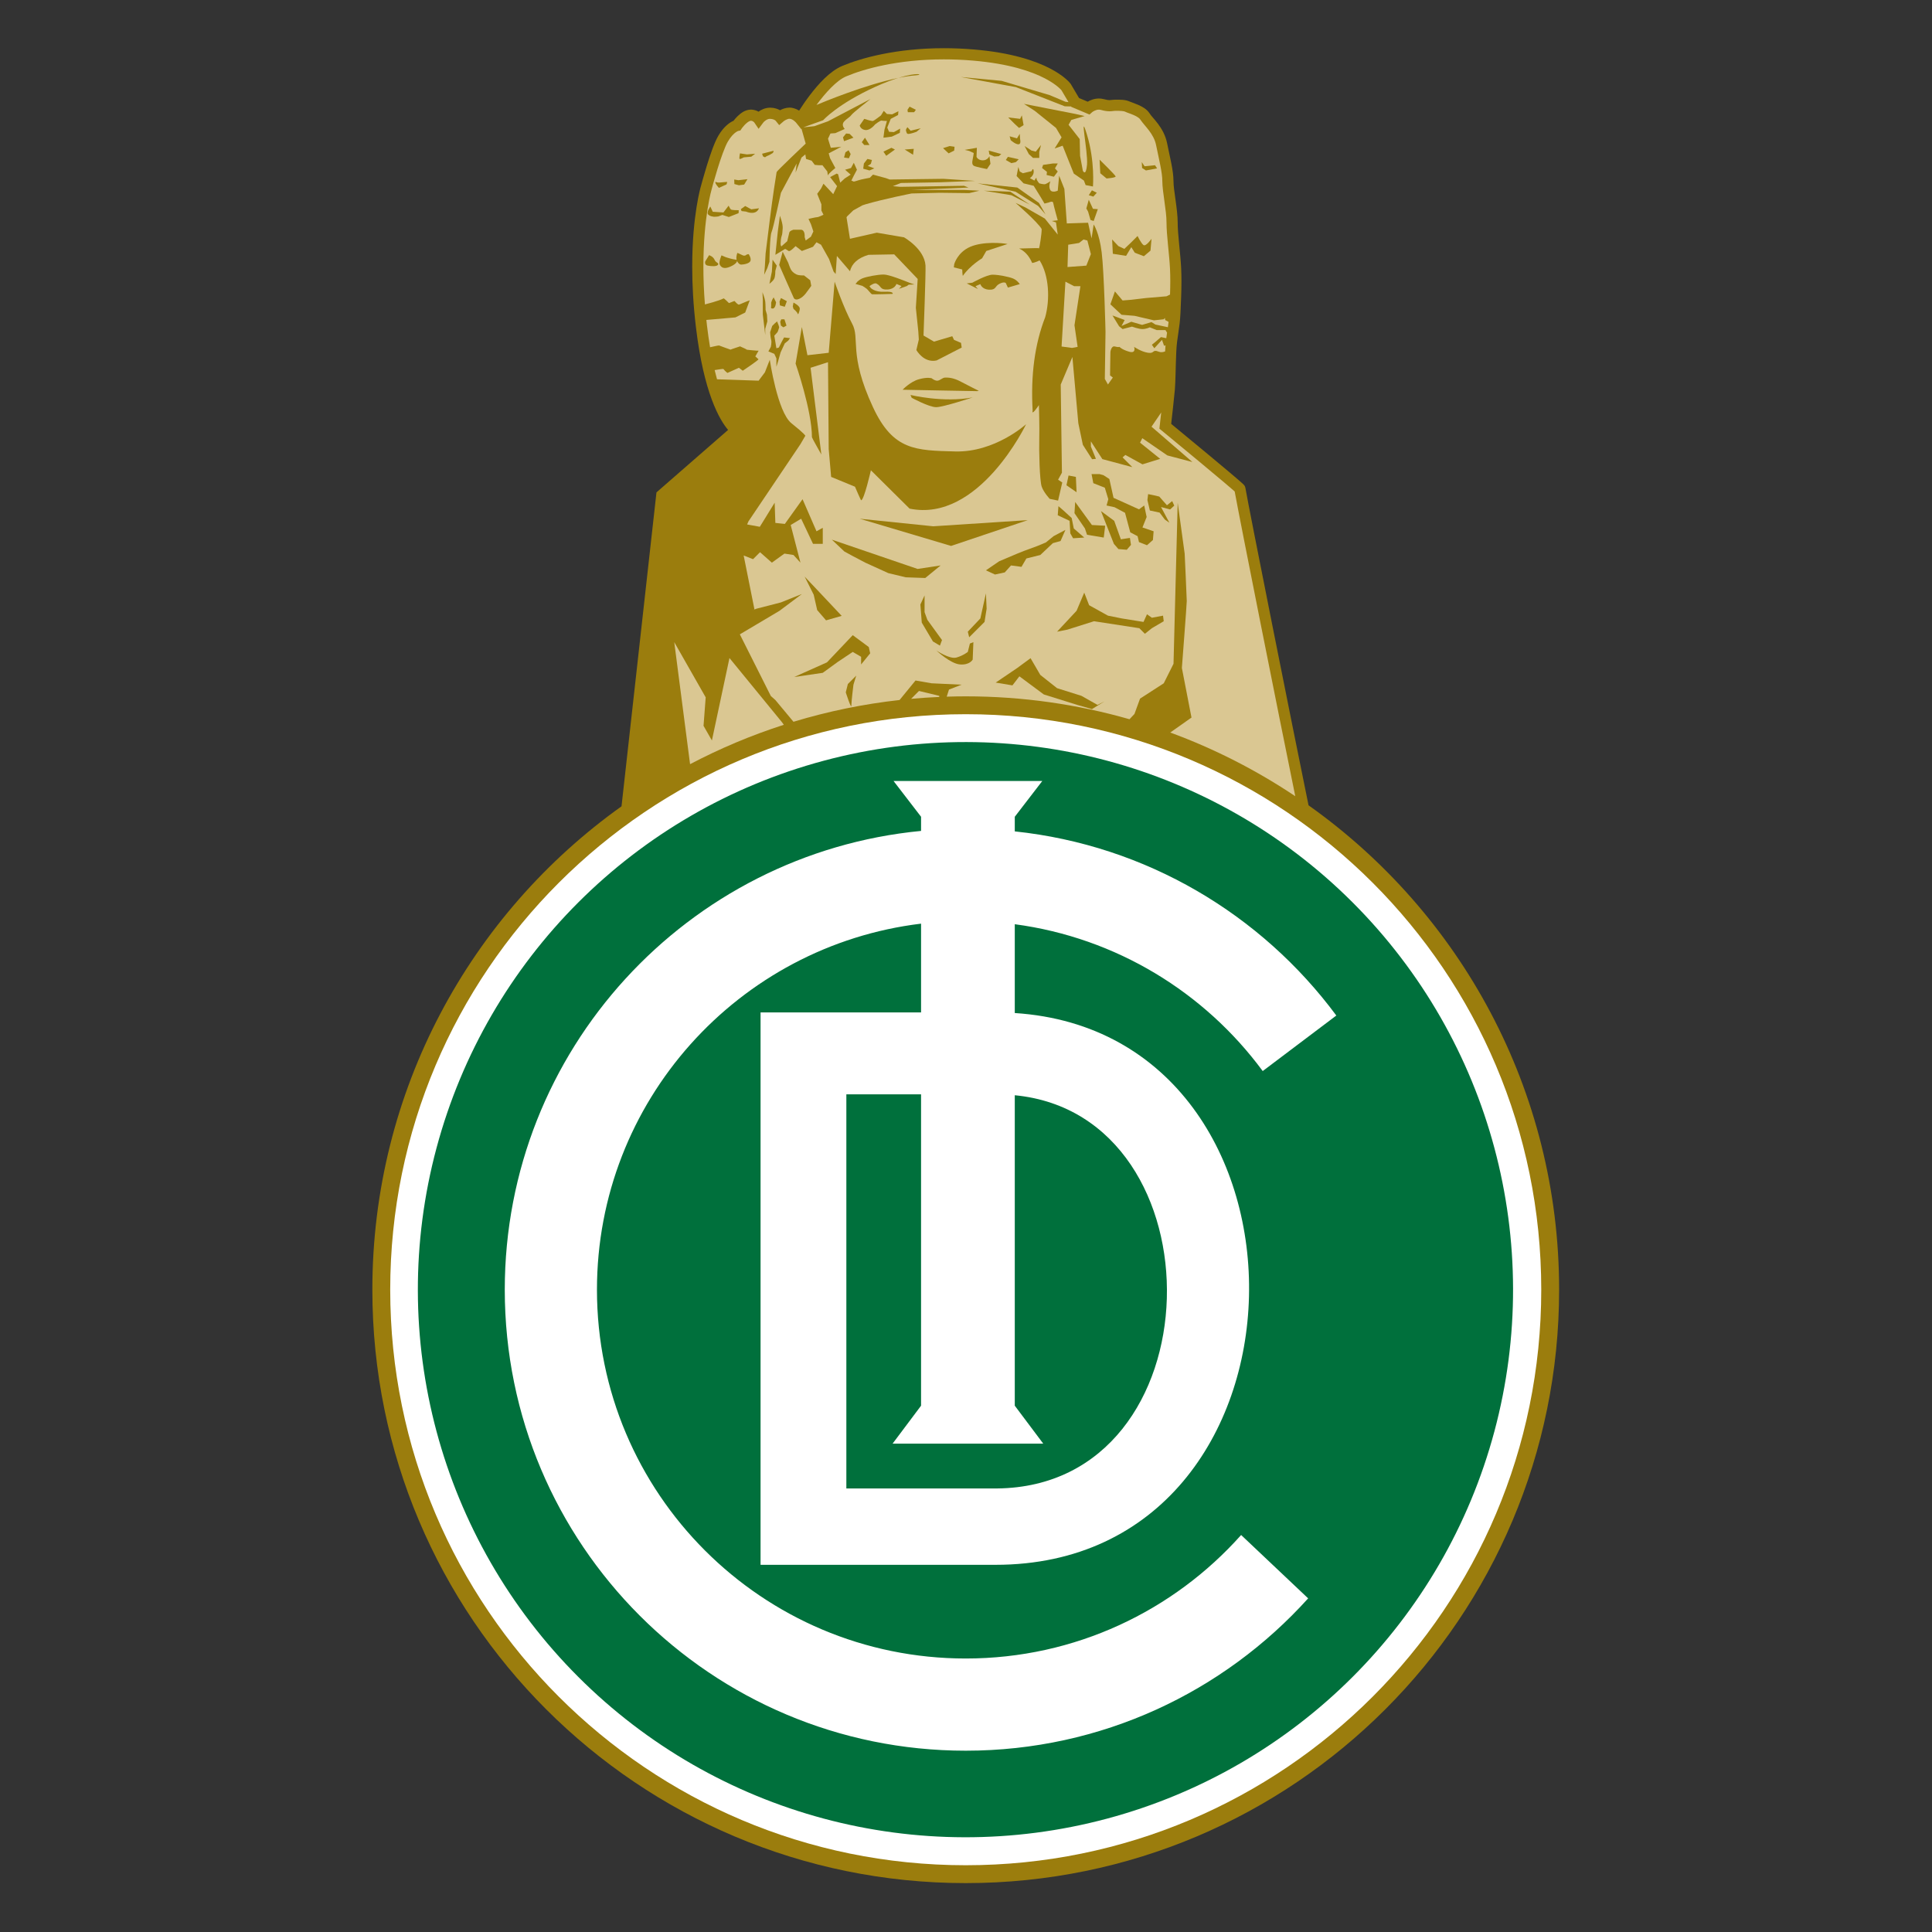 <?xml version="1.0" encoding="UTF-8" standalone="no"?>
<svg
   xmlns:dc="http://purl.org/dc/elements/1.1/"
   xmlns:cc="http://creativecommons.org/ns#"
   xmlns:rdf="http://www.w3.org/1999/02/22-rdf-syntax-ns#"
   xmlns:svg="http://www.w3.org/2000/svg"
   xmlns="http://www.w3.org/2000/svg"
   xmlns:sodipodi="http://sodipodi.sourceforge.net/DTD/sodipodi-0.dtd"
   xmlns:inkscape="http://www.inkscape.org/namespaces/inkscape"
   version="1.1"
   id="Layer_1"
   x="0px"
   y="0px"
   viewBox="0 0 1000 1000"
   xml:space="preserve"
   sodipodi:docname="Elche Ilicitano Cf.svg"
   width="1000"
   height="1000"
   inkscape:version="1.0.1 (3bc2e813f5, 2020-09-07)"><rect x="0" y="0" width="1000" height="1000" fill="#333333" stroke="none"/><defs
   id="defs155" /><sodipodi:namedview
   pagecolor="#ffffff"
   bordercolor="#666666"
   borderopacity="1"
   objecttolerance="10"
   gridtolerance="10"
   guidetolerance="10"
   inkscape:pageopacity="0"
   inkscape:pageshadow="2"
   inkscape:window-width="1920"
   inkscape:window-height="1017"
   id="namedview153"
   showgrid="false"
   inkscape:zoom="0.845"
   inkscape:cx="500"
   inkscape:cy="500"
   inkscape:window-x="-8"
   inkscape:window-y="-8"
   inkscape:window-maximized="1"
   inkscape:current-layer="Layer_1"
   inkscape:document-rotation="0" />










































































<g
   id="g1057"
   transform="matrix(1.678,0,0,1.678,-16.122,-165.315)"><path
     style="fill:#9b7d0d"
     d="m 413.242,346.93 c -4.523,-22.014 -18.581,-92.519 -19.475,-97.91 -0.182,-0.72 -0.302,-0.676 -0.361,-0.811 -0.231,-0.282 -0.339,-0.362 -0.577,-0.587 -2.818,-2.578 -18.399,-15.423 -21.955,-18.352 0.268,-2.348 0.958,-8.476 1.137,-10.603 0.226,-2.719 0.219,-6.986 0.436,-11.68 0.193,-4.501 1.054,-6.868 1.287,-11.831 0.151,-3.345 0.308,-6.607 0.308,-9.869 0,-1.351 -0.026,-2.7 -0.09,-4.054 -0.228,-4.64 -1.082,-10.463 -1.074,-14.114 -0.017,-4.167 -1.314,-10.043 -1.289,-12.689 -0.019,-3.397 -1.133,-7.484 -1.974,-11.737 -1,-4.952 -4.697,-7.923 -5.387,-9.179 -0.94,-1.43 -2.327,-2.096 -3.539,-2.654 -1.185,-0.515 -2.409,-0.904 -2.534,-0.984 -1.544,-0.71 -3.099,-0.577 -4.42,-0.612 -0.998,0.012 -1.471,0.153 -1.895,0.141 -0.342,-0.002 -0.822,-0.046 -1.738,-0.296 -0.531,-0.145 -1.053,-0.207 -1.537,-0.205 -1.512,0.025 -2.681,0.537 -3.429,0.987 l -2.684,-1.132 -2.55,-4.313 -0.047,-0.066 c -0.292,-0.435 -6.693,-8.668 -29.852,-10.596 -3.235,-0.275 -6.323,-0.396 -9.257,-0.396 -14.722,0.003 -25.56,3.048 -31.343,5.472 -3.914,1.682 -7.328,5.563 -9.981,9.013 -1.395,1.835 -2.543,3.559 -3.315,4.778 -0.626,-0.395 -1.42,-0.749 -2.389,-0.902 -0.199,-0.027 -0.399,-0.035 -0.581,-0.035 -1.224,0.035 -2.21,0.423 -2.909,0.812 -0.698,-0.395 -1.684,-0.755 -2.966,-0.789 -0.033,-0.004 -0.07,-0.002 -0.099,-0.002 -0.02,0 -0.038,0 -0.042,0 -1.564,0.046 -2.731,0.636 -3.528,1.235 -0.552,-0.315 -1.267,-0.578 -2.161,-0.637 h 0.001 c -0.131,-0.01 -0.205,-0.006 -0.205,-0.006 -1.946,0.06 -3.202,1.193 -4.153,2.083 -0.521,0.517 -0.933,1.014 -1.201,1.363 -1.046,0.452 -2.968,1.664 -4.713,4.664 -1.247,2.149 -2.499,5.897 -3.55,9.265 -1.032,3.345 -1.79,6.21 -1.794,6.224 -0.024,0.079 -2.689,8.979 -2.689,24.856 0,5.411 0.311,11.63 1.138,18.588 2.439,20.528 7.371,28.766 9.932,31.766 l -22.095,19.269 -10.78,96.835 c -46.522,33.188 -76.858,87.604 -76.859,149.109 0,101.091 81.946,183.039 183.036,183.041 101.092,-0.002 183.036,-81.949 183.038,-183.039 -0.001,-61.698 -30.525,-116.262 -77.296,-149.421 z"
     id="path2" /><path
     style="fill:#dac792"
     d="m 250.85,321.336 -16.23,-19.839 -5.418,25.427 -2.58,-4.517 0.678,-8.971 -0.032,0.155 -9.679,-16.992 4.878,37.637 c 9.206,-4.839 18.873,-8.915 28.92,-12.148 z"
     id="path4" /><path
     style="fill:#dac792"
     d="m 293.08,311.654 -2.427,2.428 c 2.876,-0.263 5.774,-0.455 8.688,-0.583 -0.013,-0.211 -0.021,-0.341 -0.021,-0.341 z"
     id="path6" /><path
     style="fill:#dac792"
     d="m 409.15,344.118 c -5.034,-24.655 -17.222,-85.834 -18.686,-93.988 -0.141,-0.128 -0.324,-0.292 -0.542,-0.482 -0.619,-0.544 -1.516,-1.314 -2.593,-2.224 -2.152,-1.822 -5.023,-4.22 -7.895,-6.603 -5.74,-4.768 -11.46,-9.476 -11.473,-9.484 l -0.724,-0.598 0.107,-0.929 c 0,-0.006 0.209,-1.829 0.456,-4.055 l -2.991,4.384 12.61,10.896 -7.73,-2.035 -7.725,-5.317 -0.689,1.38 6.206,4.997 -5.468,1.694 -5.269,-2.903 -0.86,0.752 3.01,3.011 -9.246,-2.473 -3.55,-5.484 0.009,1.613 1.551,3.791 -1.182,0.108 -2.852,-4.437 -1.397,-6.667 -1.83,-20.433 -3.598,8.506 0.372,27.196 -1.184,2.151 1.291,0.861 -1.291,5.592 -2.58,-0.538 c 0,0 -1.829,-1.936 -2.474,-3.763 -0.645,-1.829 -0.859,-11.185 -0.752,-14.733 0.106,-3.548 -0.107,-10.431 -0.107,-10.431 0,0 -2.366,3.548 -1.937,1.72 -0.63,-10.962 0.663,-20.57 3.871,-28.82 1.52,-5.468 1.232,-12.889 -1.721,-17.53 0,0 -1.236,0.652 -2.294,0.789 -1.044,-2.413 -2.485,-3.765 -4.031,-4.452 0.944,-0.012 2.397,-0.038 3.959,-0.1 1.781,-0.071 2.148,-0.002 2.189,0.054 0.147,-0.212 0.853,-4.629 0.81,-5.975 -1.296,-2.23 -8.053,-8.059 -8.053,-8.059 l 3.011,1.396 6.022,3.442 3.979,4.946 -0.54,-3.764 -1.287,-0.43 1.827,-0.215 c 0,0 -1.292,-4.625 -1.4,-5.376 -0.106,-0.753 -1.396,-0.109 -1.396,-0.109 l -1.29,0.322 -1.076,-1.828 -2.257,-3.655 -3.119,-0.753 -2.152,-2.258 0.538,-2.796 0.431,1.398 0.97,0.537 2.687,-0.644 c 0,0 0.54,-1.4 0.646,0 0.107,1.397 -1.186,2.15 -1.186,2.15 l 1.4,0.753 c 0,0 0.753,-1.291 0.646,-0.753 -0.106,0.538 0.86,1.613 0.86,1.613 0,0 1.396,0.43 1.934,0.215 0.539,-0.215 1.507,-0.861 1.507,-0.861 0,0 -0.647,1.399 -0.108,2.582 0.54,1.182 2.367,0.321 2.367,0.321 l 0.43,-4.624 1.613,4.086 0.751,10.646 6.563,-0.213 1.075,4.839 0.645,-4.302 c 0,0 1.719,2.473 2.473,8.603 0.753,6.129 1.184,24.519 1.184,24.519 l -0.215,14.518 0.967,1.721 1.507,-2.151 -0.86,-0.645 0.107,-7.205 c 0,0 0.214,-2.043 1.397,-1.721 1.183,0.323 1.397,0.108 1.397,0.108 0,0 0.752,0.86 3.012,1.505 2.259,0.645 1.507,-1.505 1.507,-1.505 0,0 2.149,1.505 4.299,1.828 2.153,0.322 1.185,-1.184 3.334,-0.323 0.611,0.245 1.284,0.153 1.933,-0.095 0.002,-0.03 0.003,-0.059 0.004,-0.09 0.03,-0.636 0.071,-1.23 0.118,-1.791 l -0.441,0.148 -0.645,-1.828 -2.365,2.581 -0.753,-1.077 1.075,-0.86 1.721,-1.505 1.647,0.347 c 0.078,-0.596 0.161,-1.164 0.244,-1.722 l -0.492,-0.776 h -2.69 l -2.15,-0.86 c 0,0 -1.076,0.538 -2.26,0.538 -1.183,0 -3.226,-0.753 -3.226,-0.753 l -2.903,0.753 -1.077,-0.86 -2.04,-3.334 3.761,1.398 -0.967,1.828 3.013,-1.29 3.332,0.967 2.904,-0.86 1.183,0.753 3.861,0.827 c 0.078,-0.537 0.149,-1.083 0.215,-1.651 l -1.066,-0.575 -0.063,-0.641 -0.365,0.426 -3.012,0.323 -6.022,-1.399 -3.979,-0.322 -3.44,-3.227 1.397,-3.979 2.366,2.797 2.689,-0.216 4.514,-0.537 6.346,-0.538 1.086,-0.528 c 0.044,-1.382 0.075,-2.75 0.075,-4.103 0,-1.307 -0.023,-2.602 -0.086,-3.889 -0.207,-4.398 -1.071,-10.188 -1.078,-14.28 0.017,-3.575 -1.266,-9.311 -1.289,-12.689 0.017,-2.625 -1.023,-6.71 -1.904,-11.061 -0.718,-3.653 -3.474,-5.841 -4.933,-8.028 -0.137,-0.292 -1.007,-0.917 -2.002,-1.324 -1.018,-0.453 -1.946,-0.707 -2.688,-1.059 -0.168,-0.151 -1.624,-0.286 -2.88,-0.249 -0.486,-0.013 -0.925,0.126 -1.895,0.139 -0.702,0.002 -1.535,-0.112 -2.65,-0.416 -0.217,-0.06 -0.42,-0.082 -0.625,-0.084 -0.935,-0.027 -1.937,0.653 -2.073,0.784 l -0.002,0.002 -0.813,0.724 -5.611,-2.366 -0.075,-0.127 -1.957,-0.055 -15.056,-5.915 -16.992,-3.12 12.585,1.184 14.839,4.409 4.84,2.043 0.952,0.119 -2.162,-3.658 c -0.03,-0.036 -0.078,-0.09 -0.141,-0.16 -0.16,-0.171 -0.427,-0.445 -0.826,-0.79 -0.799,-0.689 -2.122,-1.669 -4.158,-2.725 -4.066,-2.114 -10.988,-4.535 -22.202,-5.482 -3.136,-0.265 -6.127,-0.38 -8.967,-0.38 -14.234,-0.004 -24.679,2.962 -30.011,5.203 -3.073,1.213 -6.707,5.369 -9.272,8.858 1.783,-0.755 14.781,-6.182 25.226,-8.338 -1.918,0.596 -4.258,1.463 -7.049,2.73 -11.613,5.269 -16.13,10.323 -16.13,10.323 l -6.081,2.186 3.391,-0.357 4.194,-1.505 13.121,-6.882 c 0,0 -5.379,4.193 -5.915,4.946 -0.537,0.753 -1.29,0.968 -2.256,2.043 -0.97,1.077 0.213,2.259 0.213,2.259 l -2.902,1.29 -1.507,0.107 -0.753,1.613 0.862,2.797 3.224,-0.323 -3.87,2.043 0.43,1.506 1.613,3.01 c 0,0 -2.26,1.829 -2.26,2.259 0,0.43 -0.214,-1.183 -0.214,-1.183 l -1.506,-1.937 h -1.183 l -1.183,-0.107 -0.967,-1.29 -1.721,-0.538 -0.216,-1.398 -1.183,0.968 -1.827,4.623 0.324,-2.795 -4.84,9.033 c 0,0 -2.366,10.969 -2.903,12.152 -0.54,1.184 -0.646,9.141 -0.646,9.141 l -0.646,1.935 -0.967,2.044 0.216,-2.797 0.214,-3.763 1.29,-10.323 c 0,0 0.955,-7.841 2.113,-14.784 0.056,-0.331 8.963,-8.767 8.963,-8.767 l -1.298,-4.602 -0.073,0.127 -1.585,-1.977 c 0,0 0,0 -0.014,-0.017 -0.023,-0.027 -0.06,-0.071 -0.114,-0.125 -0.105,-0.111 -0.269,-0.268 -0.463,-0.424 -0.393,-0.321 -0.911,-0.594 -1.31,-0.633 -0.029,-0.003 -0.074,-0.006 -0.136,-0.006 -0.606,-0.05 -1.68,0.621 -1.823,0.774 l -0.012,0.008 -1.347,1.171 -1.111,-1.376 -0.003,0.004 c -0.044,-0.039 -0.131,-0.113 -0.264,-0.192 -0.267,-0.154 -0.696,-0.344 -1.456,-0.37 v 0.002 c -0.902,-0.058 -1.914,0.9 -2.063,1.124 l -0.008,0.01 -1.444,1.942 -1.364,-2 -0.01,-0.006 c -0.04,-0.045 -0.114,-0.12 -0.21,-0.192 -0.199,-0.147 -0.438,-0.273 -0.784,-0.286 l -0.045,-0.002 -0.012,-0.001 c -0.189,0.014 -0.677,0.211 -1.165,0.624 -0.536,0.428 -1.051,1.015 -1.351,1.4 -0.203,0.256 -0.296,0.393 -0.296,0.395 l -0.394,0.586 -0.654,0.13 c -0.018,0.007 -0.047,0.018 -0.087,0.035 -0.124,0.05 -0.347,0.157 -0.645,0.366 -0.596,0.418 -1.496,1.239 -2.46,2.877 -0.904,1.506 -2.234,5.288 -3.226,8.533 -1.013,3.271 -1.754,6.082 -1.771,6.146 0.002,0.003 -0.145,0.476 -0.383,1.502 -0.238,1.026 -0.561,2.567 -0.883,4.599 -0.643,4.061 -1.294,10.074 -1.294,17.819 0,3.531 0.14,7.43 0.473,11.659 l 0.114,-0.05 c 0,0 4.256,-1.061 5.646,-1.828 0.14,-0.077 1.506,1.295 1.667,1.452 0.018,0.017 1.674,-0.701 1.722,-0.645 0.256,0.295 0.849,0.994 1.29,1.13 0.096,0.029 2.548,-1.095 3.387,-1.345 0.019,-0.006 -1.397,3.764 -1.397,3.764 l -3.012,1.505 -8.971,0.782 c 0.063,0.583 0.125,1.163 0.196,1.757 0.285,2.398 0.604,4.615 0.948,6.668 0.943,-0.184 2.427,-0.568 2.774,-0.549 0.018,0 3.523,1.325 3.55,1.29 0.055,-0.079 3.007,-1.041 2.956,-1.021 -0.085,0.031 2.148,0.918 1.99,1.021 -0.051,0.032 3.663,0.393 3.71,0.323 0.058,-0.088 -1.066,1.78 -1.022,1.774 0.065,-0.009 0.753,0.7 0.969,0.86 0.214,0.162 -4.839,3.549 -4.839,3.549 l -1.183,-0.915 -3.545,1.589 c -0.056,0 -0.83,-0.659 -1.241,-1.212 -0.069,-0.091 -2.001,0.219 -2.703,0.335 0.239,1.003 0.483,1.946 0.731,2.84 l 12.833,0.428 1.937,-2.581 1.503,-3.871 c 0,0 2.367,16.13 6.669,19.573 4.3,3.44 4.3,3.872 4.3,3.872 l -1.504,2.58 -16.044,23.825 -0.413,0.951 3.919,0.718 1.138,-1.834 3.442,-5.593 0.214,6.236 2.931,0.307 5.458,-7.62 4.302,9.895 1.935,-1.076 v 4.946 h -3.01 l -3.656,-7.743 -3.228,1.936 3.013,11.614 -2.153,-2.367 -2.796,-0.43 -3.871,2.796 -3.656,-3.226 -2.15,2.151 -2.895,-1.137 3.325,16.622 -0.616,0.27 1.26,-0.484 7.529,-1.936 6.453,-2.582 -6.882,5.163 -12.249,7.27 9.555,19.013 1.402,1.249 5.589,6.706 c 10.538,-3.192 21.476,-5.463 32.723,-6.714 l 4.92,-6.014 4.947,0.86 9.249,0.43 -3.873,1.506 c 0,0 -0.306,0.948 -0.698,2.187 1.949,-0.062 3.905,-0.099 5.869,-0.099 17.52,0 34.464,2.466 50.508,7.061 l 1.533,-1.623 1.721,-4.73 7.313,-4.732 3.012,-6.023 1.288,-49.683 2.152,15.701 c 0,0 0.646,13.55 0.646,14.625 0,1.076 -1.507,20.647 -1.507,20.647 l 2.966,15.304 -6.554,4.613 c 13.697,5.032 26.626,11.659 38.567,19.648 z"
     id="path8" /><path
     style="fill:#ffffff"
     d="m 129.975,496.35 c 0.002,49.03 19.867,93.395 51.997,125.529 v 0 c 32.134,32.131 76.498,51.993 125.528,51.995 v 0 c 49.031,-0.002 93.395,-19.864 125.53,-51.995 v 0 c 32.13,-32.134 51.994,-76.499 51.994,-125.529 v 0 c 0,-49.032 -19.864,-93.396 -51.994,-125.53 v 0 C 400.895,338.69 356.531,318.826 307.5,318.823 v 0 c -49.031,0.002 -93.395,19.867 -125.528,51.997 v 0 c -32.131,32.135 -51.995,76.498 -51.997,125.53 z"
     id="path10" /><ellipse
     transform="matrix(0.707,-0.707,0.707,0.707,-260.908,362.814)"
     style="fill:#00703c"
     cx="307.501"
     cy="496.351"
     rx="168.936"
     ry="168.937"
     id="ellipse12" /><path
     style="fill:#9b7d0d"
     d="m 230.009,178.628 c -0.43,-1.021 -1.667,-1.398 -1.667,-1.398 l -1.183,1.882 c 0,0 -0.377,1.13 0.753,1.343 1.129,0.216 2.797,0.323 3.173,-0.268 0.376,-0.592 -0.647,-0.537 -1.076,-1.559 z"
     id="path14" /><path
     style="fill:#9b7d0d"
     d="m 239.957,177.016 c 0,0 -0.537,0.645 -1.346,0.214 -0.804,-0.431 -1.557,-0.699 -1.557,-0.699 0,0 -0.43,1.076 -0.27,1.936 0.014,0.072 0.035,0.142 0.054,0.212 -0.062,-0.017 -0.126,-0.035 -0.214,-0.05 -0.917,-0.162 -0.97,-0.162 -1.613,-0.323 -0.646,-0.162 -1.613,-0.484 -1.613,-0.484 l -1.237,-0.538 c 0,0 -0.915,2.097 -0.538,2.85 0.376,0.751 1.13,1.56 3.226,0.645 2.097,-0.913 2.097,-1.72 2.097,-1.72 0,0 0.01,-0.005 0.025,-0.013 0.276,0.611 0.77,1.089 1.267,1.089 0.644,0 2.527,-0.269 2.85,-1.13 0.32,-0.86 -0.539,-2.097 -0.539,-2.097 z"
     id="path16" /><path
     style="fill:#9b7d0d"
     d="m 229.579,165.346 c 0.216,0.108 1.56,-0.053 1.56,-0.053 l 1.29,-0.483 1.99,0.645 3.012,-1.183 0.053,-0.915 c 0,0 -2.205,0.055 -2.472,-0.269 -0.271,-0.321 -0.646,-1.128 -0.646,-1.128 l -1.613,2.096 -3.281,-0.215 -0.752,-1.613 c 0,0 -1.344,1.828 -0.645,2.474 0.697,0.644 1.29,0.538 1.504,0.644 z"
     id="path18" /><path
     style="fill:#9b7d0d"
     d="m 239.474,162.067 -1.346,0.968 0.216,0.591 1.397,0.161 c 0,0 1.29,0.593 2.473,0.324 1.183,-0.269 1.506,-1.344 1.506,-1.344 l -2.367,0.321 z"
     id="path20" /><path
     style="fill:#9b7d0d"
     d="m 233.719,155.4 0.216,-0.753 c 0,0 -0.86,0 -2.204,0.161 -1.346,0.162 -1.346,-0.483 -1.452,-0.054 -0.107,0.43 1.077,1.72 1.077,1.72 z"
     id="path22" /><polygon
     style="fill:#9b7d0d"
     points="239.151,155.454 240.171,153.786 237.375,154.109 236.084,153.894 236.138,155.292 237.538,155.669 "
     id="polygon24" /><path
     style="fill:#9b7d0d"
     d="m 239.043,147.064 2.311,-0.213 1.183,-0.915 -2.527,0.214 -2.15,-0.323 c 0,0 -0.269,1.399 -0.163,1.667 0.11,0.271 1.346,-0.43 1.346,-0.43 z"
     id="path26" /><path
     style="fill:#9b7d0d"
     d="m 245.387,146.958 c 0.377,0.214 0.163,-0.054 0.86,-0.323 0.7,-0.268 1.506,-0.753 1.72,-0.914 0.216,-0.162 0.27,-0.7 0.27,-0.7 l -3.549,0.915 0.269,0.806 c 0,0.001 0.053,0.001 0.43,0.216 z"
     id="path28" /><path
     style="fill:#9b7d0d"
     d="m 286.688,122.559 c 1.965,-0.406 3.841,-0.699 5.533,-0.819 2.288,-0.163 0.53,-1.065 -5.533,0.819 z"
     id="path30" /><path
     style="fill:#9b7d0d"
     d="m 252.863,175.939 c 0.43,0.323 2.15,-1.505 2.15,-1.505 l 1.936,1.505 3.44,-1.29 1.075,-1.398 1.398,0.753 2.473,4.408 1.399,3.873 0.645,0.752 0.377,-5.565 4.032,4.705 c 0.579,-2.4 2.48,-4.085 5.7,-5.055 l 7.952,-0.143 7.238,7.583 -0.564,8.905 0.753,7.259 0.16,2.528 -0.753,3.225 c 0,0 2.206,4.087 6.238,3.226 l 7.743,-3.978 -0.216,-1.452 -2.15,-0.915 -0.537,-1.129 -5.646,1.667 -3.226,-1.883 c 0,0 0.739,-19.668 0.611,-21.591 -0.344,-5.171 -6.637,-8.704 -6.637,-8.704 l -8.387,-1.429 -8.279,1.883 -1.061,-6.632 c 0.069,-0.106 0.144,-0.211 0.217,-0.316 l 1.867,-1.816 2.834,-1.562 c 0.31,-0.111 0.634,-0.219 0.983,-0.32 5.913,-1.721 14.195,-3.334 14.195,-3.334 l 8.71,-0.215 9.032,0.108 3.12,-0.753 -4.517,-0.215 H 290.5 l 17.852,-0.753 -1.4,-0.537 -19.678,0.322 -2.257,-0.215 2.473,-0.968 12.044,-0.215 10.861,-0.43 -9.786,-0.645 -16.561,0.215 -1.183,-0.43 -3.98,-1.076 -0.967,0.969 c 0,0 -2.903,0.537 -3.441,0.752 -0.538,0.215 -1.506,0.43 -1.506,0.43 l -0.753,-0.322 0.753,-1.506 0.967,-1.828 -0.967,-2.151 -0.86,1.613 -1.829,0.538 1.723,1.505 -1.83,1.183 -1.397,1.292 -0.647,-2.582 -0.429,-0.215 -2.043,1.076 2.15,2.796 -1.183,2.474 -3.01,-3.227 -0.753,1.507 -1.183,1.613 1.29,3.227 v 1.935 l 0.646,1.29 c 0,0 -1.506,0.753 -1.936,0.753 -0.43,0 -2.686,0.538 -2.686,0.538 l 0.751,1.613 0.752,2.258 -0.752,1.613 -1.614,1.182 -0.321,-1.075 c 0,0 0.214,-2.258 -1.183,-2.258 -1.399,0 -2.26,0 -2.26,0 0,0 -1.183,0.323 -1.289,0.86 -0.108,0.538 -0.646,2.689 -0.646,2.689 l -1.827,1.612 c 0,0 -0.216,-0.322 -0.216,-0.86 0,-0.537 0.109,-1.828 0.323,-2.365 0.216,-0.539 0.216,-0.968 0.324,-2.367 0.106,-1.398 -0.86,-3.871 -0.86,-3.871 l -0.646,4.839 -0.753,7.205 3.012,-1.828 c -0.002,0 0.642,0.323 1.074,0.645 z"
     id="path32" /><polygon
     style="fill:#9b7d0d"
     points="272.005,146.043 271.359,144.861 270.391,145.506 269.962,147.119 271.465,147.334 "
     id="polygon34" /><polygon
     style="fill:#9b7d0d"
     points="270.605,139.698 269.638,140.881 269.962,142.065 272.864,140.99 271.681,139.807 "
     id="polygon36" /><path
     style="fill:#9b7d0d"
     d="m 276.521,138.624 c 1.505,0.215 3.01,-1.722 3.01,-1.722 0,0 1.613,-1.29 2.043,-1.183 0.43,0.108 1.613,0.108 1.613,0.108 l -0.752,2.688 -0.324,2.474 2.583,-0.323 2.473,-1.183 0.107,-1.29 -1.936,1.075 -1.504,-0.107 -0.539,-1.291 1.075,-2.689 2.259,-1.183 0.107,-1.183 -1.936,0.968 -1.613,-0.108 -0.967,-0.967 -0.86,1.398 c 0,0 -2.042,1.612 -2.475,1.72 -0.43,0.108 -2.687,-0.646 -2.687,-0.646 l -1.4,2.043 c 0,0.002 0.217,1.186 1.723,1.401 z"
     id="path38" /><polygon
     style="fill:#9b7d0d"
     points="276.198,143.248 277.811,143.248 276.411,140.99 275.444,142.388 "
     id="polygon40" /><path
     style="fill:#9b7d0d"
     d="m 258.129,189.06 c 1.076,-1.398 1.723,-2.367 1.723,-2.367 l -0.323,-1.72 -1.936,-1.506 c 0,0 -1.506,0.108 -2.366,-0.322 -0.86,-0.43 -1.397,-0.968 -1.721,-1.613 -0.322,-0.646 -0.753,-1.937 -0.753,-1.937 l -1.72,-3.44 -1.077,4.086 c 0,0 4.398,10.025 4.516,10.216 0.696,1.098 2.584,0.001 3.657,-1.397 z"
     id="path42" /><path
     style="fill:#9b7d0d"
     d="m 248.453,184.435 c 0.322,-0.752 0.322,-2.366 0.322,-2.366 l 0.432,-1.613 -1.292,-1.827 -0.214,3.657 -0.752,3.763 c -0.002,-0.001 1.181,-0.861 1.504,-1.614 z"
     id="path44" /><path
     style="fill:#9b7d0d"
     d="m 247.807,190.995 -0.323,0.86 v 1.183 c 0,0 -0.321,0.753 0.54,0.646 0.859,-0.108 0.967,-1.936 0.967,-1.936 l -0.753,-1.505 z"
     id="path46" /><polygon
     style="fill:#9b7d0d"
     points="250.173,192.716 251.68,193.146 252.323,191.424 250.496,190.458 250.067,191.532 "
     id="polygon48" /><path
     style="fill:#9b7d0d"
     d="m 256.303,193.684 c 0,-0.861 -1.937,-1.829 -1.937,-1.829 l -0.214,1.183 0.214,0.753 c 0,0 1.183,0.969 1.29,1.506 0.11,0.537 0.647,-0.753 0.647,-1.613 z"
     id="path50" /><polygon
     style="fill:#9b7d0d"
     points="250.28,197.77 250.496,198.952 251.249,199.49 252.217,198.952 251.57,197.017 250.604,197.017 "
     id="polygon52" /><path
     style="fill:#9b7d0d"
     d="m 250.71,204.006 -0.86,1.722 -0.752,0.215 -0.645,-3.872 0.968,-1.075 c 0.102,-0.052 0.537,-1.506 0.537,-1.506 l -0.214,-0.753 -0.43,-1.075 -0.753,0.645 -0.753,0.753 -0.643,1.937 c 0,0 0.106,1.612 0.321,2.365 0.216,0.753 -0.106,2.151 -0.106,2.151 l -0.754,1.398 1.829,0.752 0.645,1.398 v 2.581 l 0.539,-1.721 0.751,-2.688 1.292,-2.797 1.074,-0.859 0.54,-0.753 -1.83,-0.215 z"
     id="path54" /><path
     style="fill:#9b7d0d"
     d="m 245.764,194.114 c 0,0 0,-1.613 -0.107,-2.581 -0.106,-0.968 -0.86,-2.903 -0.86,-2.903 l 0.107,2.365 v 4.516 l 0.753,6.346 v -1.936 l 0.644,-2.258 -0.107,-2.043 z"
     id="path56" /><path
     style="fill:#9b7d0d"
     d="m 265.229,237.022 0.753,8.603 7.354,3.024 c 0,0 1.786,4.181 1.893,4.181 0.92,0 3.013,-9.248 3.013,-9.248 l 11.936,11.829 c 21.401,4.408 35.938,-26.036 35.938,-26.036 0,0 -9.591,8.723 -21.85,8.4 -12.259,-0.323 -19.169,-0.299 -25.38,-13.658 -7.666,-16.496 -3.87,-21.077 -6.451,-25.81 -2.582,-4.732 -5.378,-12.904 -5.378,-12.904 l -1.827,21.938 -6.56,0.752 -1.72,-8.71 -1.936,11.292 c 0,0 5.043,14.431 5.043,22.713 0,0.215 2.906,5.329 2.906,5.329 l -3.326,-26.752 5.377,-1.72 z"
     id="path58" /><polygon
     style="fill:#9b7d0d"
     points="321.258,157.657 313.084,157.335 321.578,158.733 327.277,161.637 "
     id="polygon60" /><polygon
     style="fill:#9b7d0d"
     points="329.859,162.067 332.117,164.648 330.076,161.1 323.407,156.367 311.147,155.077 322.87,157.657 "
     id="polygon62" /><path
     style="fill:#9b7d0d"
     d="m 315.77,183.252 c -1.826,0 -6.236,2.473 -6.236,2.473 l -1.72,0.217 3.442,1.72 -0.753,-0.86 1.504,-0.646 c 0,0 0.431,1.612 2.69,1.72 2.26,0.108 1.72,-1.075 3.227,-1.828 1.506,-0.753 1.934,-0.215 1.934,-0.215 l 0.647,1.398 3.656,-1.076 c 0,0 -0.753,-1.183 -2.043,-1.721 -1.291,-0.538 -4.517,-1.182 -6.348,-1.182 z"
     id="path64" /><path
     style="fill:#9b7d0d"
     d="m 312.545,178.198 1.292,-2.259 6.561,-2.15 c -1.507,-0.323 -7.529,-0.86 -11.506,0.86 -3.982,1.72 -4.949,5.376 -4.949,5.376 l -0.106,0.968 2.58,0.645 c 0,0 0.076,2.134 0.216,1.936 2.259,-3.225 5.912,-5.376 5.912,-5.376 z"
     id="path66" /><path
     style="fill:#9b7d0d"
     d="m 311.522,219.071 c 0,0 -4.017,-1.998 -5.409,-2.759 -2.557,-1.397 -4.152,-1.324 -4.965,-1.324 -0.814,0 -1.499,0.847 -2.313,0.955 -0.814,0.108 -1.86,-0.751 -1.86,-0.751 0,0 -1.278,-0.432 -3.951,0.321 -2.673,0.753 -4.999,3.226 -4.999,3.226 l 11.042,0.216 11.971,0.215 z"
     id="path68" /><path
     style="fill:#9b7d0d"
     d="m 290.817,221.213 c 0,0 5.346,2.903 7.554,2.903 2.208,0 11.273,-3.011 11.273,-3.011 -9.065,1.721 -19.176,-0.753 -19.176,-0.753 z"
     id="path70" /><path
     style="fill:#9b7d0d"
     d="m 290.07,139.807 c 0.86,-0.108 2.259,-0.645 2.259,-0.645 l 1.29,-1.076 -3.12,0.753 -0.967,-1.075 c 0,0 -0.647,0.645 -0.43,1.182 0.215,0.537 0.108,0.968 0.968,0.861 z"
     id="path72" /><polygon
     style="fill:#9b7d0d"
     points="290.177,131.419 289.533,132.386 289.641,133.139 291.576,133.139 292.113,132.386 "
     id="polygon74" /><path
     style="fill:#9b7d0d"
     d="m 309.965,145.721 c 0,0 -0.106,0.967 -0.321,1.935 -0.216,0.968 -0.216,1.721 0.429,2.043 0.646,0.323 3.978,0.968 3.978,0.968 l 1.077,-1.613 -0.324,-2.367 c 0,0 -0.538,1.291 -2.043,1.291 -1.504,0 -1.935,-1.075 -1.935,-1.075 l 0.106,-2.796 -3.763,0.645 1.397,0.323 z"
     id="path76" /><polygon
     style="fill:#9b7d0d"
     points="318.46,146.043 314.591,144.968 314.804,146.151 316.31,146.796 317.708,146.688 "
     id="polygon78" /><polygon
     style="fill:#9b7d0d"
     points="320.504,146.904 319.857,147.871 321.578,148.839 322.977,148.517 323.838,147.656 "
     id="polygon80" /><polygon
     style="fill:#9b7d0d"
     points="329.106,145.291 327.816,144.968 325.665,143.57 326.957,146.043 328.246,147.228 330.184,147.228 330.184,145.398 330.72,143.248 "
     id="polygon82" /><path
     style="fill:#9b7d0d"
     d="m 324.16,139.807 -0.859,1.398 -2.258,-0.646 0.321,1.183 c 0,0 1.398,1.291 2.365,1.291 0.968,0 0.538,-1.614 0.538,-1.614 z"
     id="path84" /><path
     style="fill:#9b7d0d"
     d="m 335.343,137.979 1.72,2.903 -2.147,3.441 2.473,-0.861 3.44,8.604 3.119,2.151 0.537,1.397 2.257,0.431 c 0,0 0.647,-7.744 -1.827,-15.916 -2.474,-8.173 0.324,5.269 0,9.142 -0.322,3.871 -1.29,1.935 -1.29,1.935 l -0.859,-4.624 -0.109,-5.163 -3.44,-4.409 0.86,-1.504 4.086,-1.184 -2.797,-0.646 -15.915,-3.118 3.333,2.151 z"
     id="path86" /><polygon
     style="fill:#9b7d0d"
     points="302.545,143.57 300.502,144.215 302.223,145.828 303.942,144.968 304.049,143.785 "
     id="polygon88" /><polygon
     style="fill:#9b7d0d"
     points="323.944,137.979 325.344,137.119 324.805,134.107 324.268,135.182 323.407,135.074 320.611,134.752 322.547,136.688 "
     id="polygon90" /><polygon
     style="fill:#9b7d0d"
     points="288.673,144.645 291.254,146.258 291.467,144.431 "
     id="polygon92" /><polygon
     style="fill:#9b7d0d"
     points="284.587,144.108 282.111,145.291 282.974,146.581 285.661,144.645 "
     id="polygon94" /><polygon
     style="fill:#9b7d0d"
     points="277.811,151.098 279.318,150.453 277.274,149.699 278.241,149.055 278.564,147.871 277.165,147.549 276.09,148.947 275.874,150.561 "
     id="polygon96" /><polygon
     style="fill:#9b7d0d"
     points="335.022,150.453 335.883,148.947 334.376,148.947 331.364,149.377 331.043,150.345 332.549,151.527 332.442,152.496 334.699,153.034 335.883,151.421 "
     id="polygon98" /><path
     style="fill:#9b7d0d"
     d="m 350.938,153.571 c 0,0 2.903,-0.214 2.797,-0.645 -0.107,-0.43 -4.946,-5.161 -4.946,-5.161 l 0.214,4.193 z"
     id="path100" /><polygon
     style="fill:#9b7d0d"
     points="366.531,150.453 365.887,149.484 362.66,149.807 361.8,148.517 361.906,150.345 363.088,151.098 "
     id="polygon102" /><polygon
     style="fill:#9b7d0d"
     points="345.455,160.132 344.701,162.82 345.239,163.787 345.989,166.37 346.959,166.691 348.249,163.035 346.742,162.927 "
     id="polygon104" /><polygon
     style="fill:#9b7d0d"
     points="346.422,157.227 345.455,158.733 346.852,159.163 347.929,157.98 "
     id="polygon106" /><path
     style="fill:#9b7d0d"
     d="m 352.874,176.799 4.087,0.646 1.613,-2.69 1.073,1.721 2.797,1.075 2.043,-1.72 0.323,-3.656 c 0,0 -1.723,2.473 -2.474,1.936 -0.753,-0.539 -1.829,-2.796 -1.829,-2.796 l -2.041,2.043 -2.046,1.935 -1.827,-0.86 -1.936,-2.043 z"
     id="path108" /><polygon
     style="fill:#9b7d0d"
     points="288.994,276.596 295.017,276.811 299.749,272.939 292.651,274.015 266.196,264.982 270.068,268.638 272.434,269.928 276.521,272.079 283.617,275.306 "
     id="polygon110" /><polygon
     style="fill:#9b7d0d"
     points="293.51,284.984 293.94,290.576 297.382,296.383 299.533,297.673 300.18,295.953 295.663,289.716 294.803,287.35 294.803,284.339 294.803,282.188 "
     id="polygon112" /><polygon
     style="fill:#9b7d0d"
     points="334.591,263.907 332.227,265.842 329.644,266.918 325.557,268.423 323.407,269.283 317.817,271.649 313.73,274.444 316.524,275.736 319.537,275.091 321.471,272.939 324.697,273.371 326.203,270.788 330.504,269.713 334.376,266.058 336.742,265.412 338.249,261.971 "
     id="polygon114" /><polygon
     style="fill:#9b7d0d"
     points="335.883,257.454 339.539,259.175 339.755,263.047 340.615,264.552 344.055,264.336 340.829,261.54 340.183,258.315 337.602,255.949 336.096,254.658 "
     id="polygon116" /><polygon
     style="fill:#9b7d0d"
     points="341.043,256.809 344.27,261.54 344.915,263.475 350.075,264.336 350.509,260.68 346.422,260.465 341.259,253.368 "
     id="polygon118" /><polygon
     style="fill:#9b7d0d"
     points="341.689,250.356 341.475,245.625 339.216,245.195 338.569,248.206 "
     id="polygon120" /><polygon
     style="fill:#9b7d0d"
     points="360.939,265.735 363.413,266.702 365.24,265.09 365.454,262.402 362.014,261.218 363.304,257.992 362.553,254.443 360.939,255.626 353.088,252.078 351.798,246.27 349.969,245.087 348.788,244.764 346.314,244.764 346.852,247.56 350.4,248.958 351.476,252.506 350.938,254.443 353.411,254.98 356.637,256.701 358.25,262.724 360.508,263.907 "
     id="polygon122" /><polygon
     style="fill:#9b7d0d"
     points="358.142,264.445 355.348,264.875 353.303,259.175 349.216,256.164 353.195,266.272 354.594,267.885 357.175,268.101 358.467,266.595 "
     id="polygon124" /><polygon
     style="fill:#9b7d0d"
     points="368.918,258.786 370.317,259.754 367.737,254.915 370.531,255.667 371.823,254.484 371.178,253.086 369.564,254.376 367.197,251.688 365.37,251.258 363.757,250.935 363.541,252.764 364.294,255.99 367.305,256.635 "
     id="polygon126" /><polygon
     style="fill:#9b7d0d"
     points="308.138,293.372 308.565,295.093 313.299,290.361 313.944,286.275 313.73,281.542 312.008,289.287 "
     id="polygon128" /><polygon
     style="fill:#9b7d0d"
     points="264.413,289.871 269.238,288.492 261.679,280.467 257.809,276.381 260.605,281.974 261.679,286.705 "
     id="polygon130" /><polygon
     style="fill:#9b7d0d"
     points="263.4,306.061 268.131,302.62 272.648,299.609 275.228,301.115 275.228,303.481 278.025,300.039 277.595,298.103 272.648,294.446 264.692,302.835 254.582,307.352 "
     id="polygon132" /><path
     style="fill:#9b7d0d"
     d="m 272.218,316.171 c 0,-1.29 0.646,-6.453 0.646,-6.453 l 0.86,-2.796 -2.583,2.582 -0.643,2.58 c 0.001,0 1.72,5.377 1.72,4.087 z"
     id="path134" /><polygon
     style="fill:#9b7d0d"
     points="324.052,307.138 331.58,312.728 341.903,315.955 346.422,317.245 350.292,314.881 348.142,315.955 343.195,313.158 335.669,310.794 330.504,306.706 327.494,301.545 323.407,304.556 316.74,309.072 321.903,309.932 "
     id="polygon136" /><polygon
     style="fill:#9b7d0d"
     points="341.689,286.92 335.669,293.372 338.893,292.726 347.068,290.146 361.047,292.296 362.767,294.017 364.918,292.296 368.574,290.146 368.36,288.425 364.918,289.07 363.413,287.995 362.337,290.361 355.668,289.287 351.367,288.425 345.561,285.2 344.055,281.328 "
     id="polygon138" /><path
     style="fill:#9b7d0d"
     d="m 308.138,299.609 c 0,0 -1.293,1.076 -3.442,1.722 -2.15,0.644 -6.236,-2.152 -6.236,-2.152 0,0 4.301,4.086 7.312,4.302 3.011,0.214 3.872,-1.506 3.872,-1.506 l 0.215,-5.376 -1.076,0.43 z"
     id="path140" /><polygon
     style="fill:#9b7d0d"
     points="297.476,260.858 274.798,258.529 302.976,266.918 326.634,258.959 "
     id="polygon142" /><path
     style="fill:#9b7d0d"
     d="m 289.361,186.748 0.532,-0.412 1.79,-0.073 -1.511,-0.503 c -1.291,-0.534 -6.309,-2.561 -7.957,-2.561 -1.896,0 -5.246,0.645 -6.585,1.183 -0.647,0.258 -1.162,0.667 -1.564,1.022 l -0.074,0.116 c -0.314,0.327 -0.483,0.582 -0.483,0.582 l 2.122,0.601 c 0.417,0.248 1.158,0.773 1.339,0.905 0.224,0.161 1.339,1.56 1.563,1.667 0.225,0.106 6.419,-0.107 6.419,-0.107 0,0 0.501,-0.808 -2.512,-0.646 -3.013,0.161 -4.243,-1.183 -4.243,-1.183 l -0.389,-0.561 c 0.609,-0.446 1.616,-1.071 2.176,-0.783 1.541,0.793 1.004,1.935 3.349,1.828 2.344,-0.108 2.789,-1.721 2.789,-1.721 l 1.565,0.646 -0.783,0.859 z"
     id="path144" /><polygon
     style="fill:#dac792"
     points="339.109,174.004 338.893,180.885 344.701,180.455 346.099,176.907 345.021,172.713 343.842,172.391 342.441,173.466 "
     id="polygon146" /><polygon
     style="fill:#dac792"
     points="338.249,185.403 337.063,205.405 340.29,205.835 342.012,205.513 341.043,198.845 342.872,186.801 340.936,186.801 "
     id="polygon148" /><path
     style="fill:#ffffff"
     d="m 307.501,610.104 c -62.825,0 -113.754,-50.929 -113.754,-113.754 0,-58.161 43.649,-106.118 99.974,-112.92 v 27.376 h -49.509 v 170.398 h 72.458 c 102.104,0 104.447,-163.858 5.959,-170.202 v -27.397 c 31.31,4.161 58.597,21.044 76.479,45.294 L 421.814,411.77 C 398.735,380.628 363.23,359.264 322.628,354.969 v -4.512 l 8.482,-11.025 h -45.872 l 8.482,11.025 v 4.367 c -72.063,6.933 -128.41,67.646 -128.41,141.526 0,78.531 63.66,142.191 142.191,142.191 41.916,0 79.597,-18.135 105.621,-46.988 L 392.45,572.008 c -20.836,23.377 -51.173,38.096 -84.949,38.096 z m 9.658,-52.454 H 270.675 V 436.086 h 23.045 v 96.032 l -8.777,11.703 h 46.463 l -8.778,-11.703 V 436.36 c 64.155,6.166 62.742,120.611 -5.469,121.29 z"
     id="path150" /></g>
</svg>
